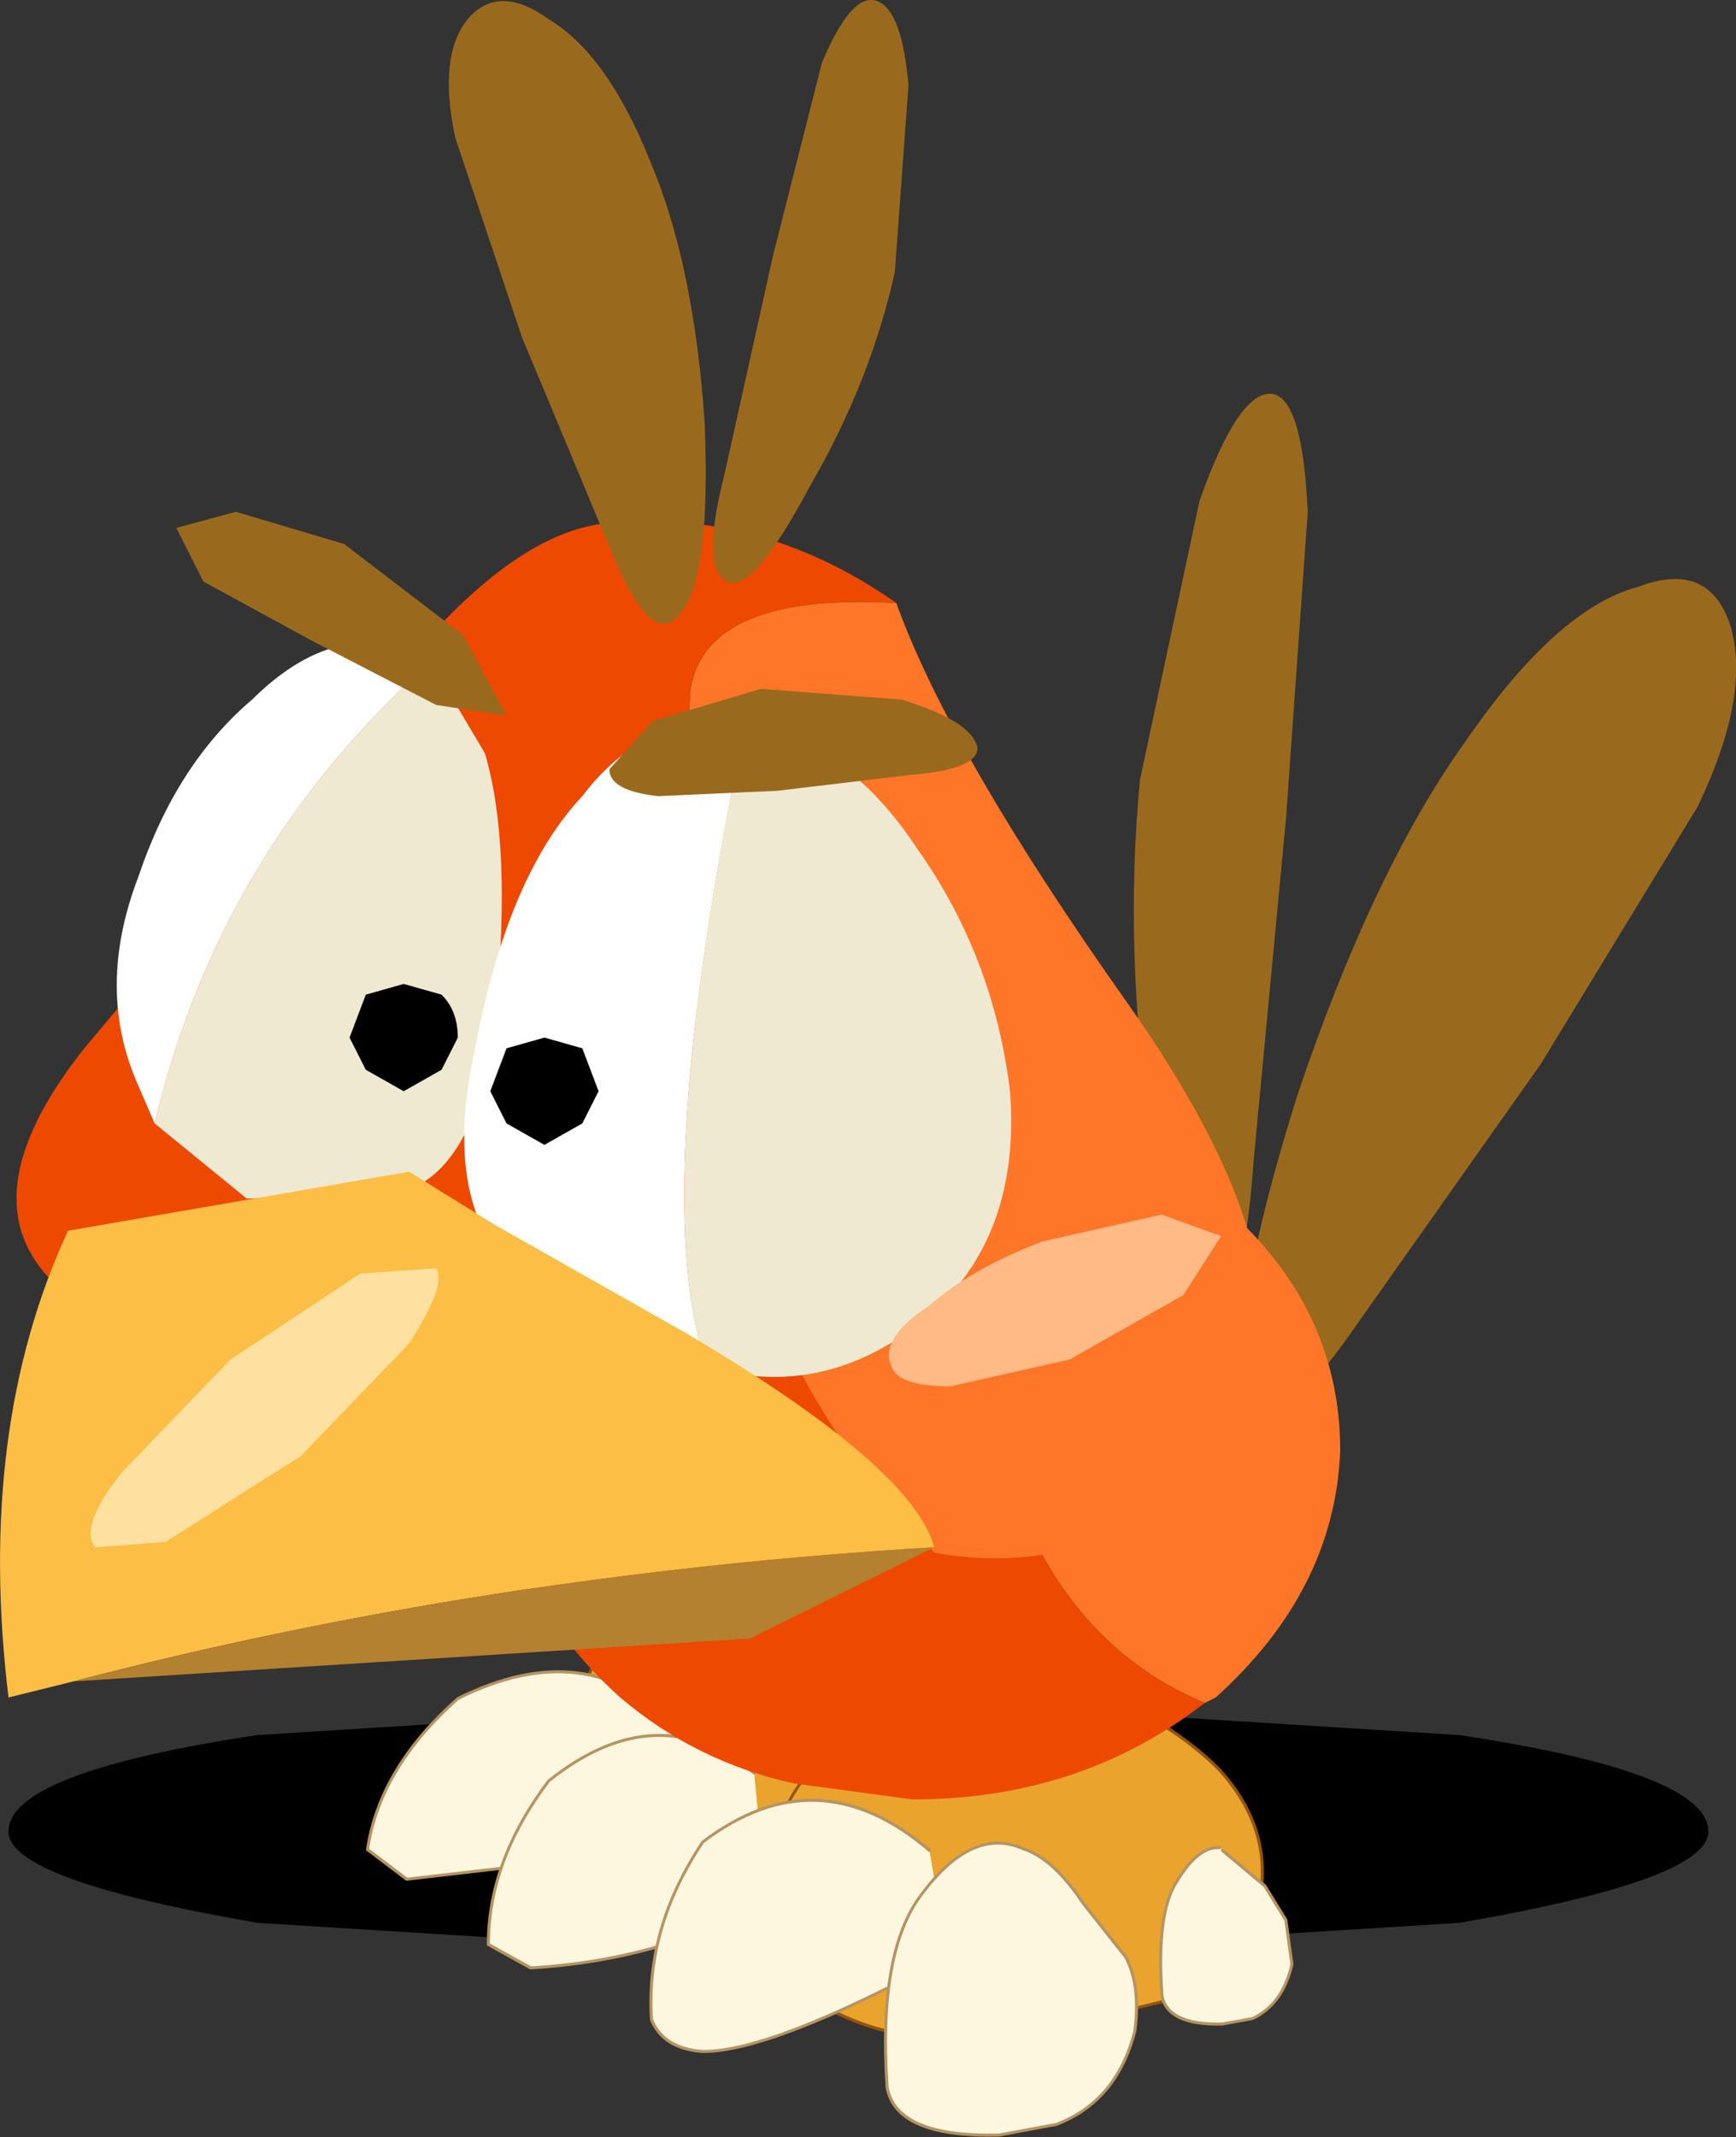 <?xml version="1.0" encoding="UTF-8"?>
<svg version="1.1" viewBox="0 0 35.756 43.999" xmlns="http://www.w3.org/2000/svg" xmlns:cc="http://creativecommons.org/ns#" xmlns:dc="http://purl.org/dc/elements/1.1/" xmlns:rdf="http://www.w3.org/1999/02/22-rdf-syntax-ns#" xmlns:xlink="http://www.w3.org/1999/xlink">
<rect x="0" y="0" width="35.756" height="43.999" fill="#333333" stroke="none"/>
<g transform="translate(-2.775 -12.198)">
<use transform="matrix(2.23,0,0,2.209,2.727,9.591)" width="16.05" height="21.35" xlink:href="#g"/>
</g>
<defs>
<g id="g" transform="translate(7.5,17.95)">
<use transform="translate(-7.4 -.95)" width="15.7" height="2.45" xlink:href="#f"/>
<use transform="translate(3,-13.1)" width="5.55" height="9.5" xlink:href="#a"/>
<use transform="matrix(.558 -.046 0 .558 -4.084 -1.849)" width="10.4" height="6.35" xlink:href="#e"/>
<use transform="matrix(.558 -.046 0 .558 -1.461 -.904)" width="10.6" height="7.7" xlink:href="#d"/>
<use transform="translate(-2.85,-6.5)" width="7.75" height="6.5" xlink:href="#c"/>
<use transform="translate(-7.5,-12)" width="11.65" height="11.05" xlink:href="#b"/>
<use transform="matrix(-.778 -.273 -.213 .611 1.592 -16.42)" width="5.55" height="9.5" xlink:href="#a"/>
</g>
<g id="f" transform="translate(7.85,1.2)">
<use transform="translate(-7.85,-1.2)" width="15.7" height="2.45" xlink:href="#m"/>
</g>
<g id="m" transform="translate(7.85,1.2)">
<path d="m5.55-0.85q2.3 0.35 2.3 0.9 0 0.45-2.3 0.85l-5.55 0.35-5.55-0.35q-2.3-0.4-2.3-0.85 0-0.55 2.3-0.9l5.55-0.35 5.55 0.35" fill-rule="evenodd"/>
</g>
<g id="a" transform="translate(.85 8.35)">
<use transform="translate(-.85 -8.35)" width="5.55" height="9.5" xlink:href="#l"/>
</g>
<g id="l" transform="translate(.85 8.35)">
<path d="m3.8-6.55q0.65-0.25 0.85 0.35 0.2 0.65-0.3 1.7l-1.45 2.4-1.75 2.5q-0.8 1.15-0.95 0.5-0.2-0.6 0.45-2.7 0.7-2.1 1.55-3.3 0.85-1.25 1.6-1.45m-3.4-1.8q0.3 0 0.35 1.1l-0.2 2.85-0.3 3.2q-0.1 1.45-0.45 1.45-0.3 0-0.5-1.7-0.25-1.7-0.1-3.3l0.55-2.6q0.35-1 0.65-1" fill="#996a1e" fill-rule="evenodd"/>
</g>
<g id="e" transform="translate(7.05,1.65)">
<use transform="translate(-7.05,-1.65)" width="10.4" height="6.35" xlink:href="#k"/>
</g>
<g id="k" transform="translate(7.05,1.65)">
<path d="m-2.6 0.1-0.35-0.4q0.15-0.75 0.9-1.3 1.35-0.3 2.15 0.85l-0.05 0.25q-1.7-0.55-2.65 0.6" fill="#fef7e0" fill-rule="evenodd"/>
<path d="m0 0.45-2.6-0.35q0.95-1.15 2.65-0.6l-0.05 0.95" fill="#d9ceb4" fill-rule="evenodd"/>
<path d="m0 0.45-2.6-0.35-0.35-0.4q0.15-0.75 0.9-1.3 1.35-0.3 2.15 0.85" fill="none" stroke="#93550b" stroke-linecap="round" stroke-linejoin="round" stroke-width=".05"/>
<path d="m-3.3-0.3 0.45-0.55 2.15-0.2 1.5-0.2q1.5 0.75 2.15 1.65 0.55 0.85 0.35 1.75l-0.35 1.3-2.7 0.5q-1.8 0.35-3.3-0.65-1.1-1.85-0.25-3.6" fill="#eaa32d" fill-rule="evenodd"/>
<path d="m-3.3-0.3q-0.85 1.75 0.25 3.6 1.5 1 3.3 0.65l2.7-0.5 0.35-1.3q0.2-0.9-0.35-1.75-0.65-0.9-2.15-1.65l-1.5 0.2-2.15 0.2z" fill="none" stroke="#93550b" stroke-linecap="round" stroke-linejoin="round" stroke-width=".05"/>
<path d="m-1.95 0.85-0.1 2.05-4.35 0.15-0.65-0.55q0.2-1.35 1.5-2.4 2.15-0.9 3.6 0.75" fill="#fef7e0" fill-rule="evenodd"/>
<path d="m-2.05 2.9-4.35 0.15-0.65-0.55q0.2-1.35 1.5-2.4 2.15-0.9 3.6 0.75" fill="none" stroke="#b59463" stroke-linecap="round" stroke-linejoin="round" stroke-width=".05"/>
<path d="m-0.65 1.75 0.2 2.15q-1.7 0.85-3.9 0.8l-0.7-0.45q0-1.4 1-2.65 1.8-1.3 3.4 0.15" fill="#fef7e0" fill-rule="evenodd"/>
<path d="m-0.65 1.75q-1.6-1.45-3.4-0.15-1 1.25-1 2.65l0.7 0.45q2.2 0.05 3.9-0.8" fill="none" stroke="#b59463" stroke-linecap="round" stroke-linejoin="round" stroke-width=".05"/>
</g>
<g id="d" transform="translate(6.65,1)">
<use transform="translate(-6.65,-1)" width="10.6" height="7.7" xlink:href="#j"/>
</g>
<g id="j" transform="translate(6.65,1)">
<path d="m-2-0.6 1.95-0.4q1.9 0.9 2.8 1.9 0.8 0.95 0.7 2l-0.15 1.55-2.75 0.45q-2.55 0.5-4.2-0.5-1.5-1.9-0.85-3.3 0.6-1.4 2.5-1.7" fill="#eaa32d" fill-rule="evenodd"/>
<path d="m-2-0.6q-1.9 0.3-2.5 1.7-0.65 1.4 0.85 3.3 1.65 1 4.2 0.5l2.75-0.45 0.15-1.55q0.1-1.05-0.7-2-0.9-1-2.8-1.9z" fill="none" stroke="#93550b" stroke-linecap="round" stroke-linejoin="round" stroke-width=".05"/>
<path d="m-2.05 1.85 0.3 1.8q-2.9 1.35-4.05 1.25-0.65-0.1-0.85-0.6-0.1-1.55 0.85-2.9 1.9-1.3 3.75 0.45" fill="#fef7e0" fill-rule="evenodd"/>
<path d="m-1.75 3.65q-2.9 1.35-4.05 1.25-0.65-0.1-0.85-0.6-0.1-1.55 0.85-2.9 1.9-1.3 3.75 0.45" fill="none" stroke="#b59463" stroke-linecap="round" stroke-linejoin="round" stroke-width=".05"/>
<path d="m1.35 5.15q-0.3 1.15-1.3 1.45l-0.95 0.1q-1.7-0.1-1.85-0.95-0.15-2.25 0.55-3.15 0.85-1.1 1.7-0.65 0.5 0.2 1 1l0.7 0.95q0.25 0.5 0.15 1.25" fill="#fef7e0" fill-rule="evenodd"/>
<path d="m1.35 5.15q-0.3 1.15-1.3 1.45l-0.95 0.1q-1.7-0.1-1.85-0.95-0.15-2.25 0.55-3.15 0.85-1.1 1.7-0.65 0.5 0.2 1 1l0.7 0.95q0.25 0.5 0.15 1.25z" fill="none" stroke="#b59463" stroke-linecap="round" stroke-linejoin="round" stroke-width=".05"/>
<path d="M 2.75,2.2 2.8,2.25 3.5,2.9 3.85,3.5 3.95,4.25 Q 3.8,4.9 3.3,5.1 L 2.8,5.15 Q 1.9,5.1 1.8,4.6 1.7,3.2 2.05,2.7 2.4,2.15 2.75,2.2" fill="#fef7e0" fill-rule="evenodd"/>
<path d="m2.8 2.25 0.7 0.65 0.35 0.6 0.1 0.75q-0.15 0.65-0.65 0.85l-0.5 0.05q-0.9-0.05-1-0.55-0.1-1.4 0.25-1.9 0.35-0.55 0.7-0.5" fill="none" stroke="#b59463" stroke-linecap="round" stroke-linejoin="round" stroke-width=".05"/>
</g>
<g id="c" transform="translate(3.85,3.25)">
<use transform="translate(-3.85,-3.25)" width="7.75" height="6.5" xlink:href="#i"/>
</g>
<g id="i" transform="translate(3.85,3.25)">
<path d="m0.5-3.2v-0.05h0.05l-0.05 0.05" fill="#f2b89a" fill-rule="evenodd"/>
<path d="m0.5-3.2 0.05-0.05q1.3 0.1 2.25 0.95 1.1 0.95 1.1 2.3-0.05 1.3-1.15 2.3l-0.1 0.05q-2.4-1-2.15-5.55" fill="#ff7629" fill-rule="evenodd"/>
<path d="m0.5-3.25v0.05q-0.25 4.55 2.15 5.55-1.15 0.9-2.7 0.9l-1.1-0.15q-0.9-0.2-1.6-0.8-1.1-1-1.1-2.3 0.05-1.35 1.2-2.3 1.15-1 2.75-0.95h0.4" fill="#ed4900" fill-rule="evenodd"/>
</g>
<g id="b" transform="translate(5.8,5.5)">
<use transform="translate(-5.8,-5.5)" width="11.65" height="11.05" xlink:href="#h"/>
</g>
<g id="h" transform="translate(5.8,5.5)">
<path d="m2.85 4.2q-2.65-2.65-2.25-8.05 0.15-0.9 1.9-0.8 0.5 1.4 2.15 3.75 1.6 2.3 1.1 3.5-0.95 1.95-2.9 1.6" fill="#ff7629" fill-rule="evenodd"/>
<path d="m2.5-4.65q-1.75-0.1-1.9 0.8-0.4 5.4 2.25 8.05l-6.8-1.85q-2.7-0.75-1.05-2.85l3.2-3.85q0.95-1.05 1.75-1.05 1.35-0.1 2.55 0.75" fill="#ed4900" fill-rule="evenodd"/>
<path d="m-1.8-4.1q-1.95 1.75-2.55 4.3l-0.15-0.35q-0.4-0.9 0-1.95 0.35-1.05 1.05-1.65 0.65-0.65 1.3-0.5l0.35 0.15" fill="#fff" fill-rule="evenodd"/>
<path d="m-1.8-4.1 0.5 0.85q0.25 0.85 0.1 2.4-0.15 1.5-0.9 1.7l-1.4 0.05-0.85-0.7q0.6-2.55 2.55-4.3" fill="#f0e9d2" fill-rule="evenodd"/>
<path d="m0.75 2.45-1.5-0.65q-1-0.6-0.65-2.25 0.3-1.65 1-2.4 0.6-0.8 1.5-0.65-0.9 4.4-0.35 5.95" fill="#fff" fill-rule="evenodd"/>
<path d="m1.1-3.5h0.05q0.9 0.15 1.55 1.15 0.7 1 0.85 2.25 0.1 1.3-0.7 2.05-0.8 0.7-1.7 0.6l-0.4-0.1q-0.55-1.55 0.35-5.95" fill="#f0e9d2" fill-rule="evenodd"/>
<path d="m-5.1 5.4-0.6 0.15q-0.3-2.5 0.55-4.35l3.15-0.55 0.8 0.5 1.75 1q2.1 1.25 2.3 2-4.15 0.25-7.95 1.25" fill="#fcbe44" fill-rule="evenodd"/>
<path d="m2.85 4.15-1.7 0.85-6.25 0.4q3.8-1 7.95-1.25" fill="#b38130" fill-rule="evenodd"/>
<path d="m0.25-3.55 1-0.3 1.3 0.1q0.65 0.2 0.7 0.45 0 0.2-0.6 0.25l-1.25 0.15-1.1 0.05q-0.45-0.05-0.45-0.25l0.4-0.45m-1.35-0.05-0.65-0.1-1.15-0.6-1-0.55-0.25-0.5 0.55-0.15 1 0.3 1.1 0.85 0.4 0.75" fill="#996a1e" fill-rule="evenodd"/>
<path d="m-0.4 0.2-0.35 0.2-0.35-0.2-0.15-0.3 0.15-0.4 0.35-0.1 0.35 0.1 0.15 0.4-0.15 0.3" fill-rule="evenodd"/>
<path d="m-1.7-0.3-0.35 0.2-0.35-0.2-0.15-0.3 0.15-0.4 0.35-0.1 0.35 0.1q0.15 0.15 0.15 0.4l-0.15 0.3" fill-rule="evenodd"/>
<path d="m2.45 2.45q-0.1-0.25 0.35-0.55 0.4-0.35 1.05-0.6l1.1-0.25 0.55 0.2-0.35 0.55-1.05 0.6-1.1 0.25q-0.5 0-0.55-0.2" fill="#ffba85" fill-rule="evenodd"/>
<path d="m-2 2.25-1 1.05-1.25 0.8-0.65 0.05q-0.15-0.2 0.25-0.7l1-1.05 1.2-0.8 0.7-0.05q0.1 0.15-0.25 0.7" fill="#fff8e0" fill-opacity=".6" fill-rule="evenodd"/>
</g>
</defs>
</svg>
